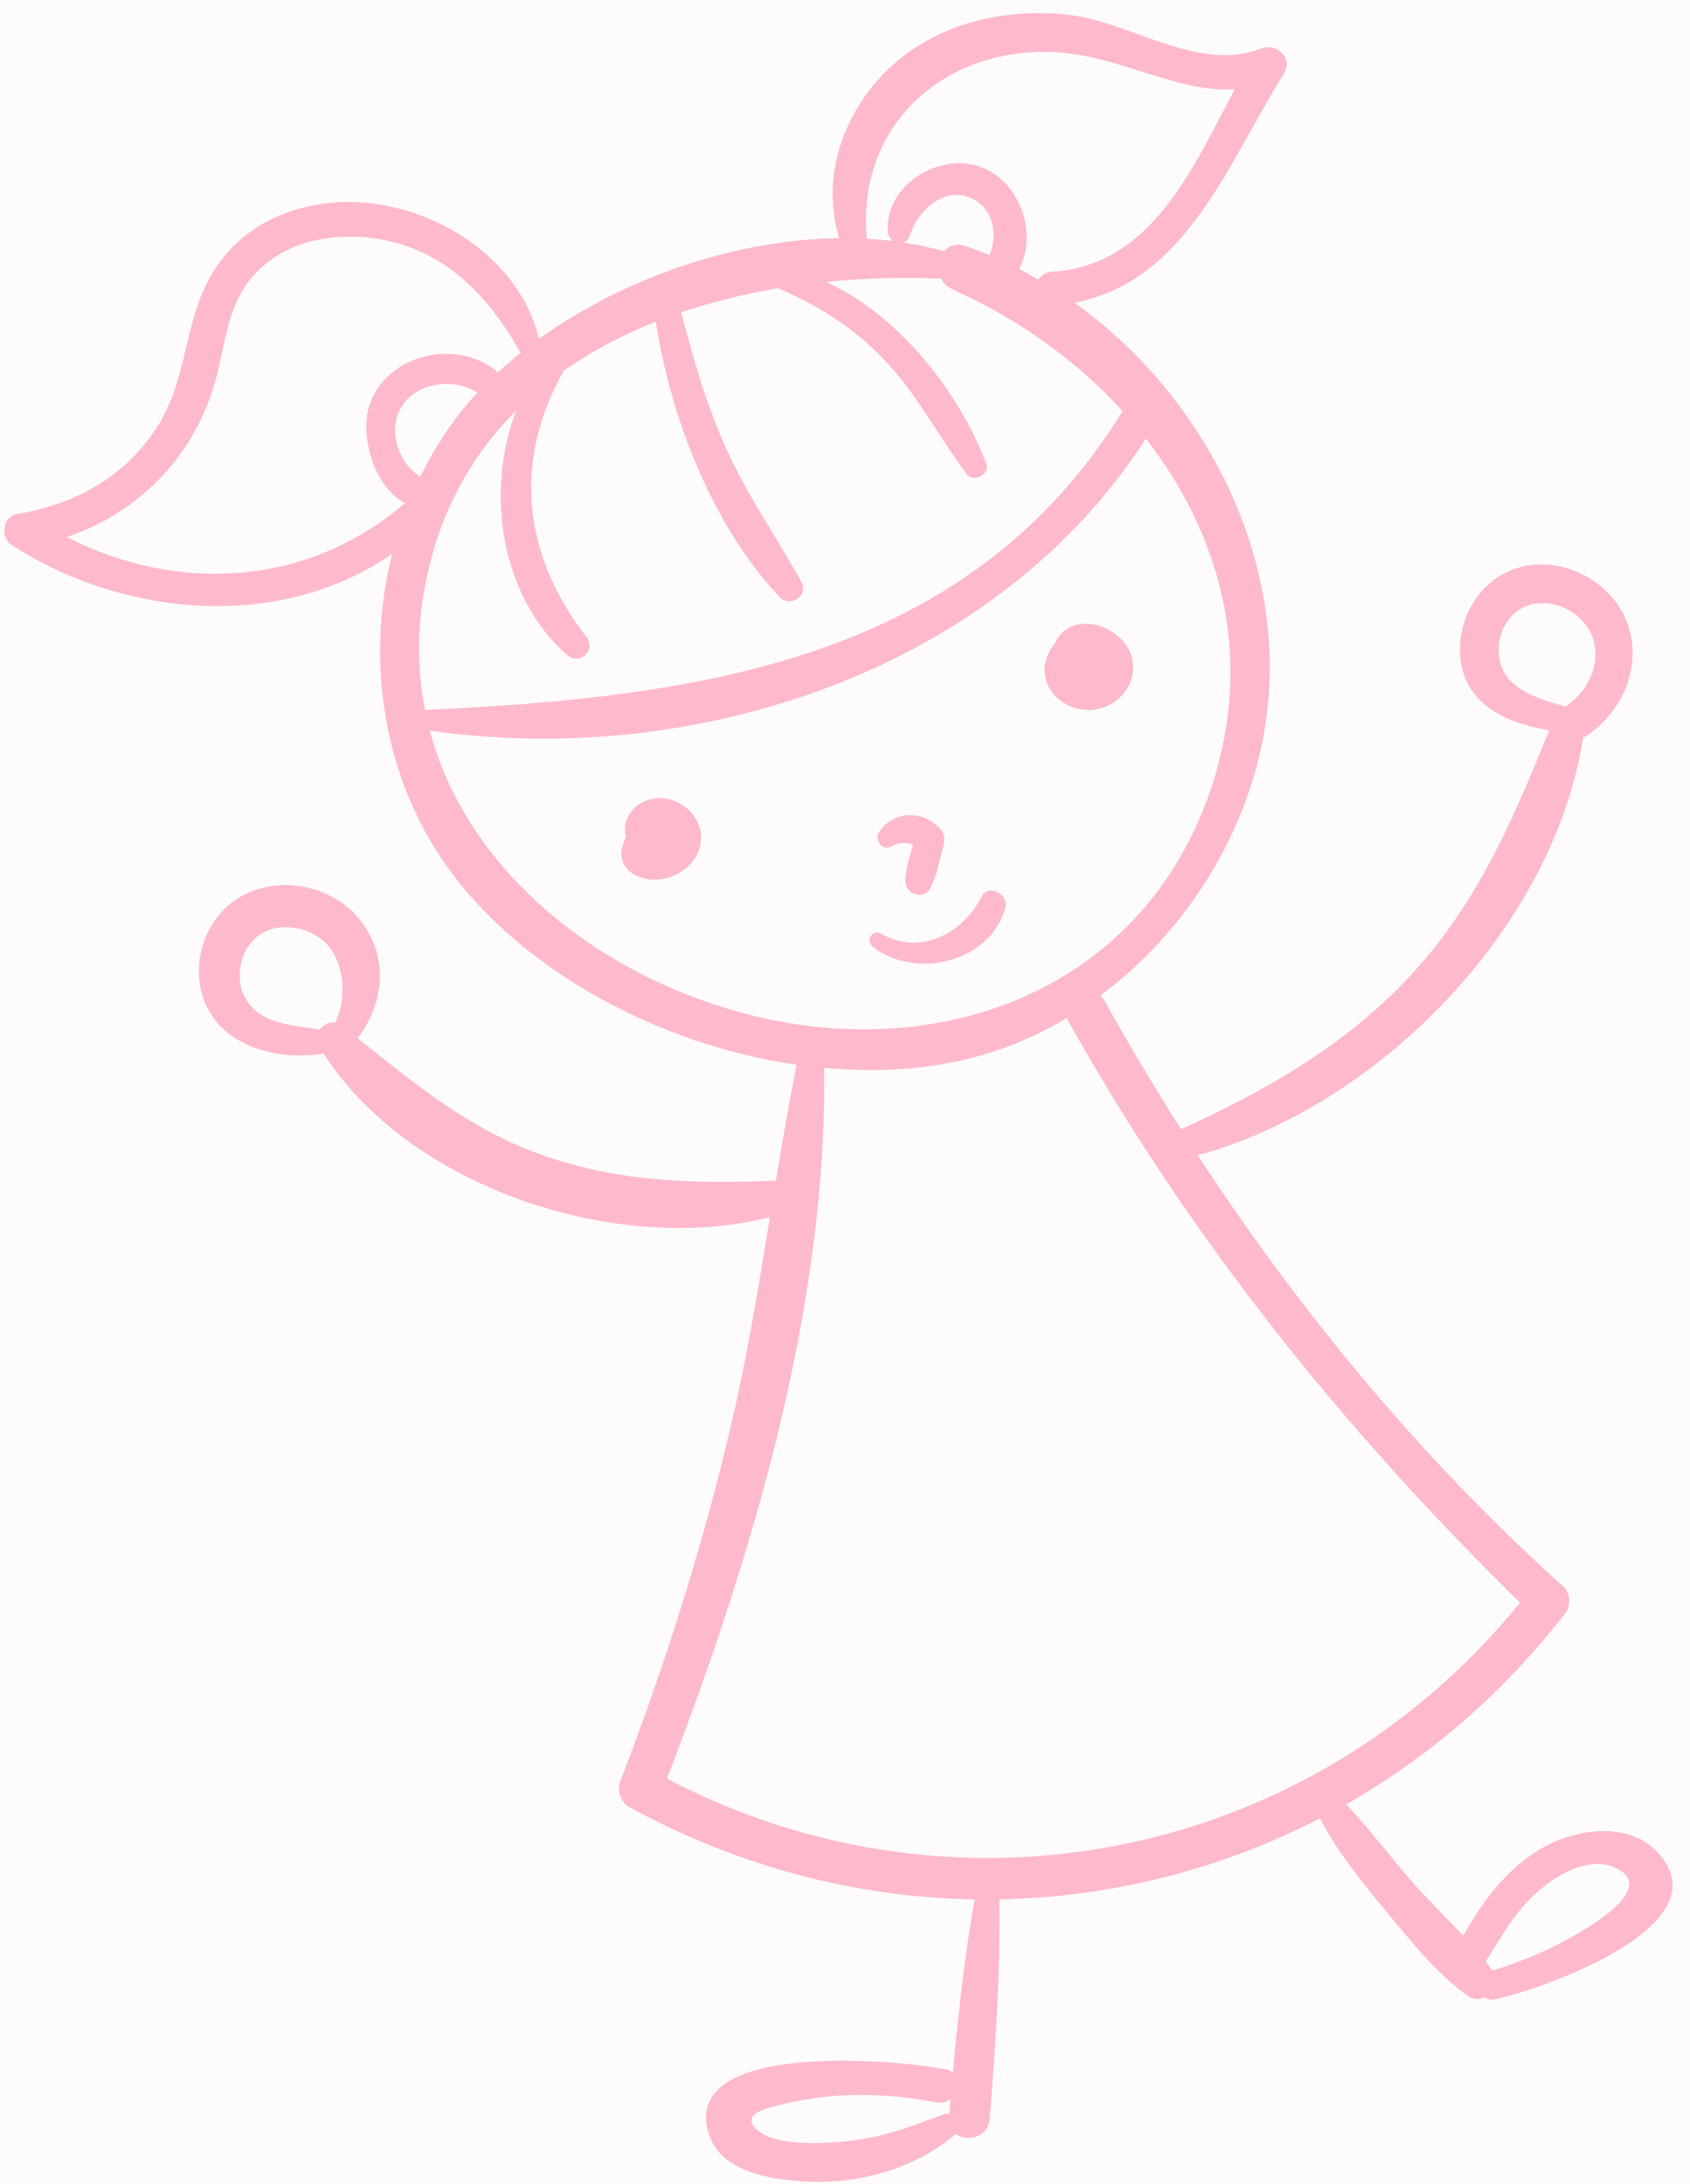<svg width="89" height="115" viewBox="0 0 89 115" fill="none" xmlns="http://www.w3.org/2000/svg">
<rect width="89" height="115" fill="#E5E5E5"/>
<g id="&#208;&#147;&#208;&#187;&#208;&#176;&#208;&#178;&#208;&#189;&#208;&#176;&#209;&#143; 1366" clip-path="url(#clip0_0_1)">
<rect width="1366" height="4755" transform="translate(-46 -858)" fill="#FEFCFA"/>
<g id="girl">
<path d="M82.674 102.035C81.371 102.768 79.996 103.326 78.566 103.753L78.497 103.611C78.415 103.499 78.319 103.397 78.234 103.288C78.944 102.167 79.587 100.999 80.518 100.037C81.552 98.971 83.5 97.625 85.061 98.337C87.371 99.392 83.606 101.511 82.674 102.035ZM35.126 93.646C39.607 81.982 43.572 68.806 43.399 56.224C46.24 56.485 49.047 56.308 51.616 55.582C53.224 55.128 54.752 54.448 56.182 53.599L56.232 53.714C62.639 65.181 70.703 75.21 80.048 84.381C69.111 97.848 50.499 101.694 35.126 93.646ZM38.215 53.079C30.728 50.777 24.488 45.425 22.632 38.464C36.642 40.493 52.504 35.3 60.342 23.092C64.159 27.981 65.945 34.208 64.011 40.764C60.604 52.303 49.029 56.403 38.215 53.079ZM22.979 28.504C23.861 25.748 25.325 23.48 27.179 21.627C25.542 25.941 26.373 31.387 29.846 34.473C30.518 35.07 31.427 34.242 30.873 33.525C27.521 29.192 27.005 24.269 29.686 19.526C31.171 18.482 32.806 17.623 34.537 16.936C35.328 22.07 37.566 27.771 41.075 31.45C41.615 32.016 42.595 31.356 42.205 30.648C40.9 28.271 39.351 26.085 38.232 23.597C37.19 21.28 36.507 18.884 35.878 16.445C37.527 15.885 39.245 15.467 40.981 15.174C43.22 16.161 45.118 17.337 46.83 19.23C48.422 20.991 49.501 23.083 50.911 24.969C51.263 25.44 52.155 24.98 51.944 24.418C50.558 20.734 47.381 16.596 43.499 14.845C45.551 14.636 47.599 14.582 49.566 14.676C49.69 14.911 49.889 15.118 50.184 15.249C53.57 16.756 56.659 18.956 59.117 21.645C50.974 34.891 36.541 36.71 22.383 37.381C21.842 34.624 21.975 31.639 22.979 28.504ZM24.161 21.823C23.365 22.847 22.695 23.955 22.126 25.108C21.789 24.866 21.479 24.596 21.244 24.188C20.773 23.371 20.619 22.35 21.101 21.501C21.895 20.101 23.876 19.868 25.141 20.678C24.796 21.052 24.465 21.432 24.161 21.823ZM3.511 28.276C7.042 27.073 9.835 24.452 11.117 20.786C12.073 18.051 11.678 15.245 14.702 13.391C16 12.595 17.787 12.361 19.264 12.498C23.13 12.857 25.637 15.387 27.414 18.587C26.994 18.924 26.585 19.268 26.2 19.626C26.154 19.564 26.108 19.5 26.037 19.447C23.953 17.904 20.648 18.604 19.564 21.041C18.84 22.67 19.611 25.593 21.322 26.49C16.234 30.875 9.389 31.269 3.511 28.276ZM52.108 13.436C51.704 13.267 51.296 13.106 50.883 12.961C50.365 12.782 49.961 12.934 49.708 13.23C49.015 13.028 48.295 12.886 47.563 12.772C47.72 12.722 47.858 12.607 47.923 12.391C48.31 11.112 49.695 9.792 51.142 10.431C52.324 10.955 52.56 12.361 52.108 13.436ZM57.258 2.972C58.248 3.174 59.192 3.474 60.118 3.769C61.759 4.29 63.341 4.795 65.02 4.7C62.814 8.877 60.609 14.004 55.401 14.305C55.064 14.325 54.824 14.497 54.679 14.726C54.345 14.533 54.014 14.334 53.671 14.159C54.651 12.305 53.728 9.642 51.772 8.84C49.566 7.936 46.589 9.688 46.754 12.2C46.769 12.421 46.891 12.589 47.048 12.693C46.588 12.634 46.12 12.597 45.65 12.571C45.021 5.944 50.797 1.659 57.258 2.972ZM50.06 110.501C50.038 110.759 50.014 111.017 49.993 111.276C49.901 111.27 49.808 111.276 49.714 111.311C48.212 111.882 46.722 112.446 45.121 112.669C43.808 112.851 40.838 113.097 39.814 112.087C38.964 111.246 40.557 110.949 41.288 110.772C42.099 110.575 42.905 110.446 43.734 110.37C45.606 110.2 47.447 110.328 49.29 110.693C49.6 110.755 49.861 110.662 50.06 110.501ZM17.658 53.836C17.344 53.774 17.029 53.948 16.841 54.212C15.456 53.979 13.792 53.949 12.976 52.65C12.287 51.557 12.637 49.864 13.742 49.17C14.843 48.477 16.516 48.853 17.318 49.834C18.172 50.882 18.238 52.63 17.658 53.836ZM78.926 34.432C78.832 33.164 79.611 31.941 80.918 31.775C82.278 31.602 83.739 32.579 83.976 33.953C84.202 35.264 83.502 36.501 82.436 37.197C80.956 36.776 79.059 36.248 78.926 34.432ZM87.246 97.481C85.819 95.996 83.395 96.248 81.692 97.051C79.638 98.019 78.151 99.944 77.06 101.922C76.149 100.946 75.177 100.011 74.315 99.017C73.166 97.693 72.099 96.272 70.892 94.997C75.255 92.512 79.204 89.128 82.463 84.892C82.735 84.538 82.679 83.851 82.342 83.548C74.941 76.889 68.526 69.165 63.078 60.827C72.688 58.189 81.827 48.785 83.365 38.855C85.221 37.749 86.352 35.505 85.862 33.348C85.334 31.025 82.913 29.452 80.578 29.758C78.322 30.052 76.803 32.151 76.893 34.376C77 37.045 79.26 38.057 81.537 38.439L81.563 38.527L81.551 38.546C79.534 43.471 77.679 47.852 73.909 51.754C70.567 55.211 66.515 57.482 62.197 59.457C60.786 57.237 59.44 54.98 58.164 52.686C58.104 52.576 58.03 52.49 57.952 52.415C62.738 48.863 66.08 43.264 66.743 37.371C67.674 29.094 63.312 20.741 56.583 15.938C62.472 14.821 64.673 8.575 67.605 3.881C68.136 3.029 67.201 2.239 66.384 2.56C64.31 3.375 62.108 2.584 59.947 1.807C58.737 1.371 57.539 0.94 56.385 0.796C53.733 0.466 50.929 0.896 48.604 2.258C45.045 4.341 42.992 8.618 44.194 12.541C38.721 12.603 32.814 14.648 28.39 17.84C27.2 12.941 21.441 9.905 16.627 10.788C13.786 11.308 11.614 12.953 10.568 15.644C9.664 17.97 9.648 20.394 8.231 22.549C6.519 25.152 3.913 26.562 0.908 27.06C0.117 27.191 0.005 28.309 0.63 28.71C6.62 32.552 14.793 33.214 20.646 29.167C19.223 34.859 20.203 41.146 23.752 45.917C27.718 51.249 34.837 55.031 41.952 56.063C41.545 58.092 41.197 60.128 40.86 62.167C36.7 62.321 32.772 62.263 28.743 60.881C24.793 59.527 21.973 57.153 18.836 54.664C20.236 52.819 20.477 50.426 19.018 48.509C17.582 46.623 14.765 46.034 12.695 47.198C10.787 48.271 9.958 50.808 10.806 52.815C11.799 55.163 14.704 55.858 17.037 55.464C21.568 62.524 32.475 66.134 40.546 64.082C39.952 67.722 39.358 71.364 38.516 74.967C37.013 81.401 35.014 87.683 32.644 93.847C32.478 94.28 32.709 94.903 33.117 95.127C38.906 98.311 45.148 99.904 51.324 100.005C50.798 103.023 50.456 106.067 50.18 109.117C50.086 109.045 49.968 108.987 49.82 108.957C47.556 108.479 35.605 107.32 37.354 112.434C38.023 114.392 40.713 114.775 42.467 114.861C45.263 114.999 48.193 114.186 50.33 112.351C50.92 112.793 52.039 112.547 52.118 111.562C52.43 107.715 52.685 103.859 52.63 99.999C58.499 99.896 64.27 98.439 69.51 95.735C70.389 97.417 71.61 98.957 72.811 100.407C74.157 102.031 75.558 103.832 77.279 105.069C77.606 105.305 77.919 105.29 78.169 105.151C78.319 105.26 78.517 105.312 78.758 105.261C81.133 104.749 90.972 101.363 87.246 97.481Z" fill="#FEB9CC"/>
<path d="M36.917 44.008C36.836 42.559 35.175 41.58 33.858 42.226C33.193 42.552 32.741 43.33 32.959 44.05C32.885 44.23 32.82 44.417 32.767 44.617C32.581 45.31 32.953 45.85 33.569 46.128C35.004 46.777 37.008 45.661 36.917 44.008Z" fill="#FEB9CC"/>
<path d="M59.404 34.126C58.756 32.963 56.838 32.286 55.836 33.422C55.724 33.548 55.643 33.692 55.581 33.84C55.368 34.089 55.201 34.38 55.106 34.697C54.629 36.27 56.093 37.535 57.585 37.367C59.138 37.192 60.21 35.571 59.404 34.126Z" fill="#FEB9CC"/>
<path d="M49.621 44.766C49.727 44.371 49.818 44.026 49.542 43.678C49.388 43.483 49.187 43.317 48.972 43.194C48.044 42.659 46.847 42.912 46.282 43.825C46.023 44.242 46.508 44.849 46.962 44.561C47.291 44.352 47.74 44.318 48.09 44.482C47.9 45.106 47.69 45.759 47.677 46.388C47.662 47.054 48.631 47.414 48.977 46.786C49.316 46.171 49.44 45.439 49.621 44.766Z" fill="#FEB9CC"/>
<path d="M51.684 47.221C50.712 49.148 48.448 50.346 46.402 49.157C45.938 48.887 45.552 49.529 45.962 49.85C48.185 51.593 52.142 50.685 52.941 47.8C53.142 47.075 52.053 46.491 51.684 47.221Z" fill="#FEB9CC"/>
</g>
</g>
<defs>
<clipPath id="clip0_0_1">
<rect width="1366" height="4755" fill="white" transform="translate(-46 -858)"/>
</clipPath>
</defs>
</svg>
